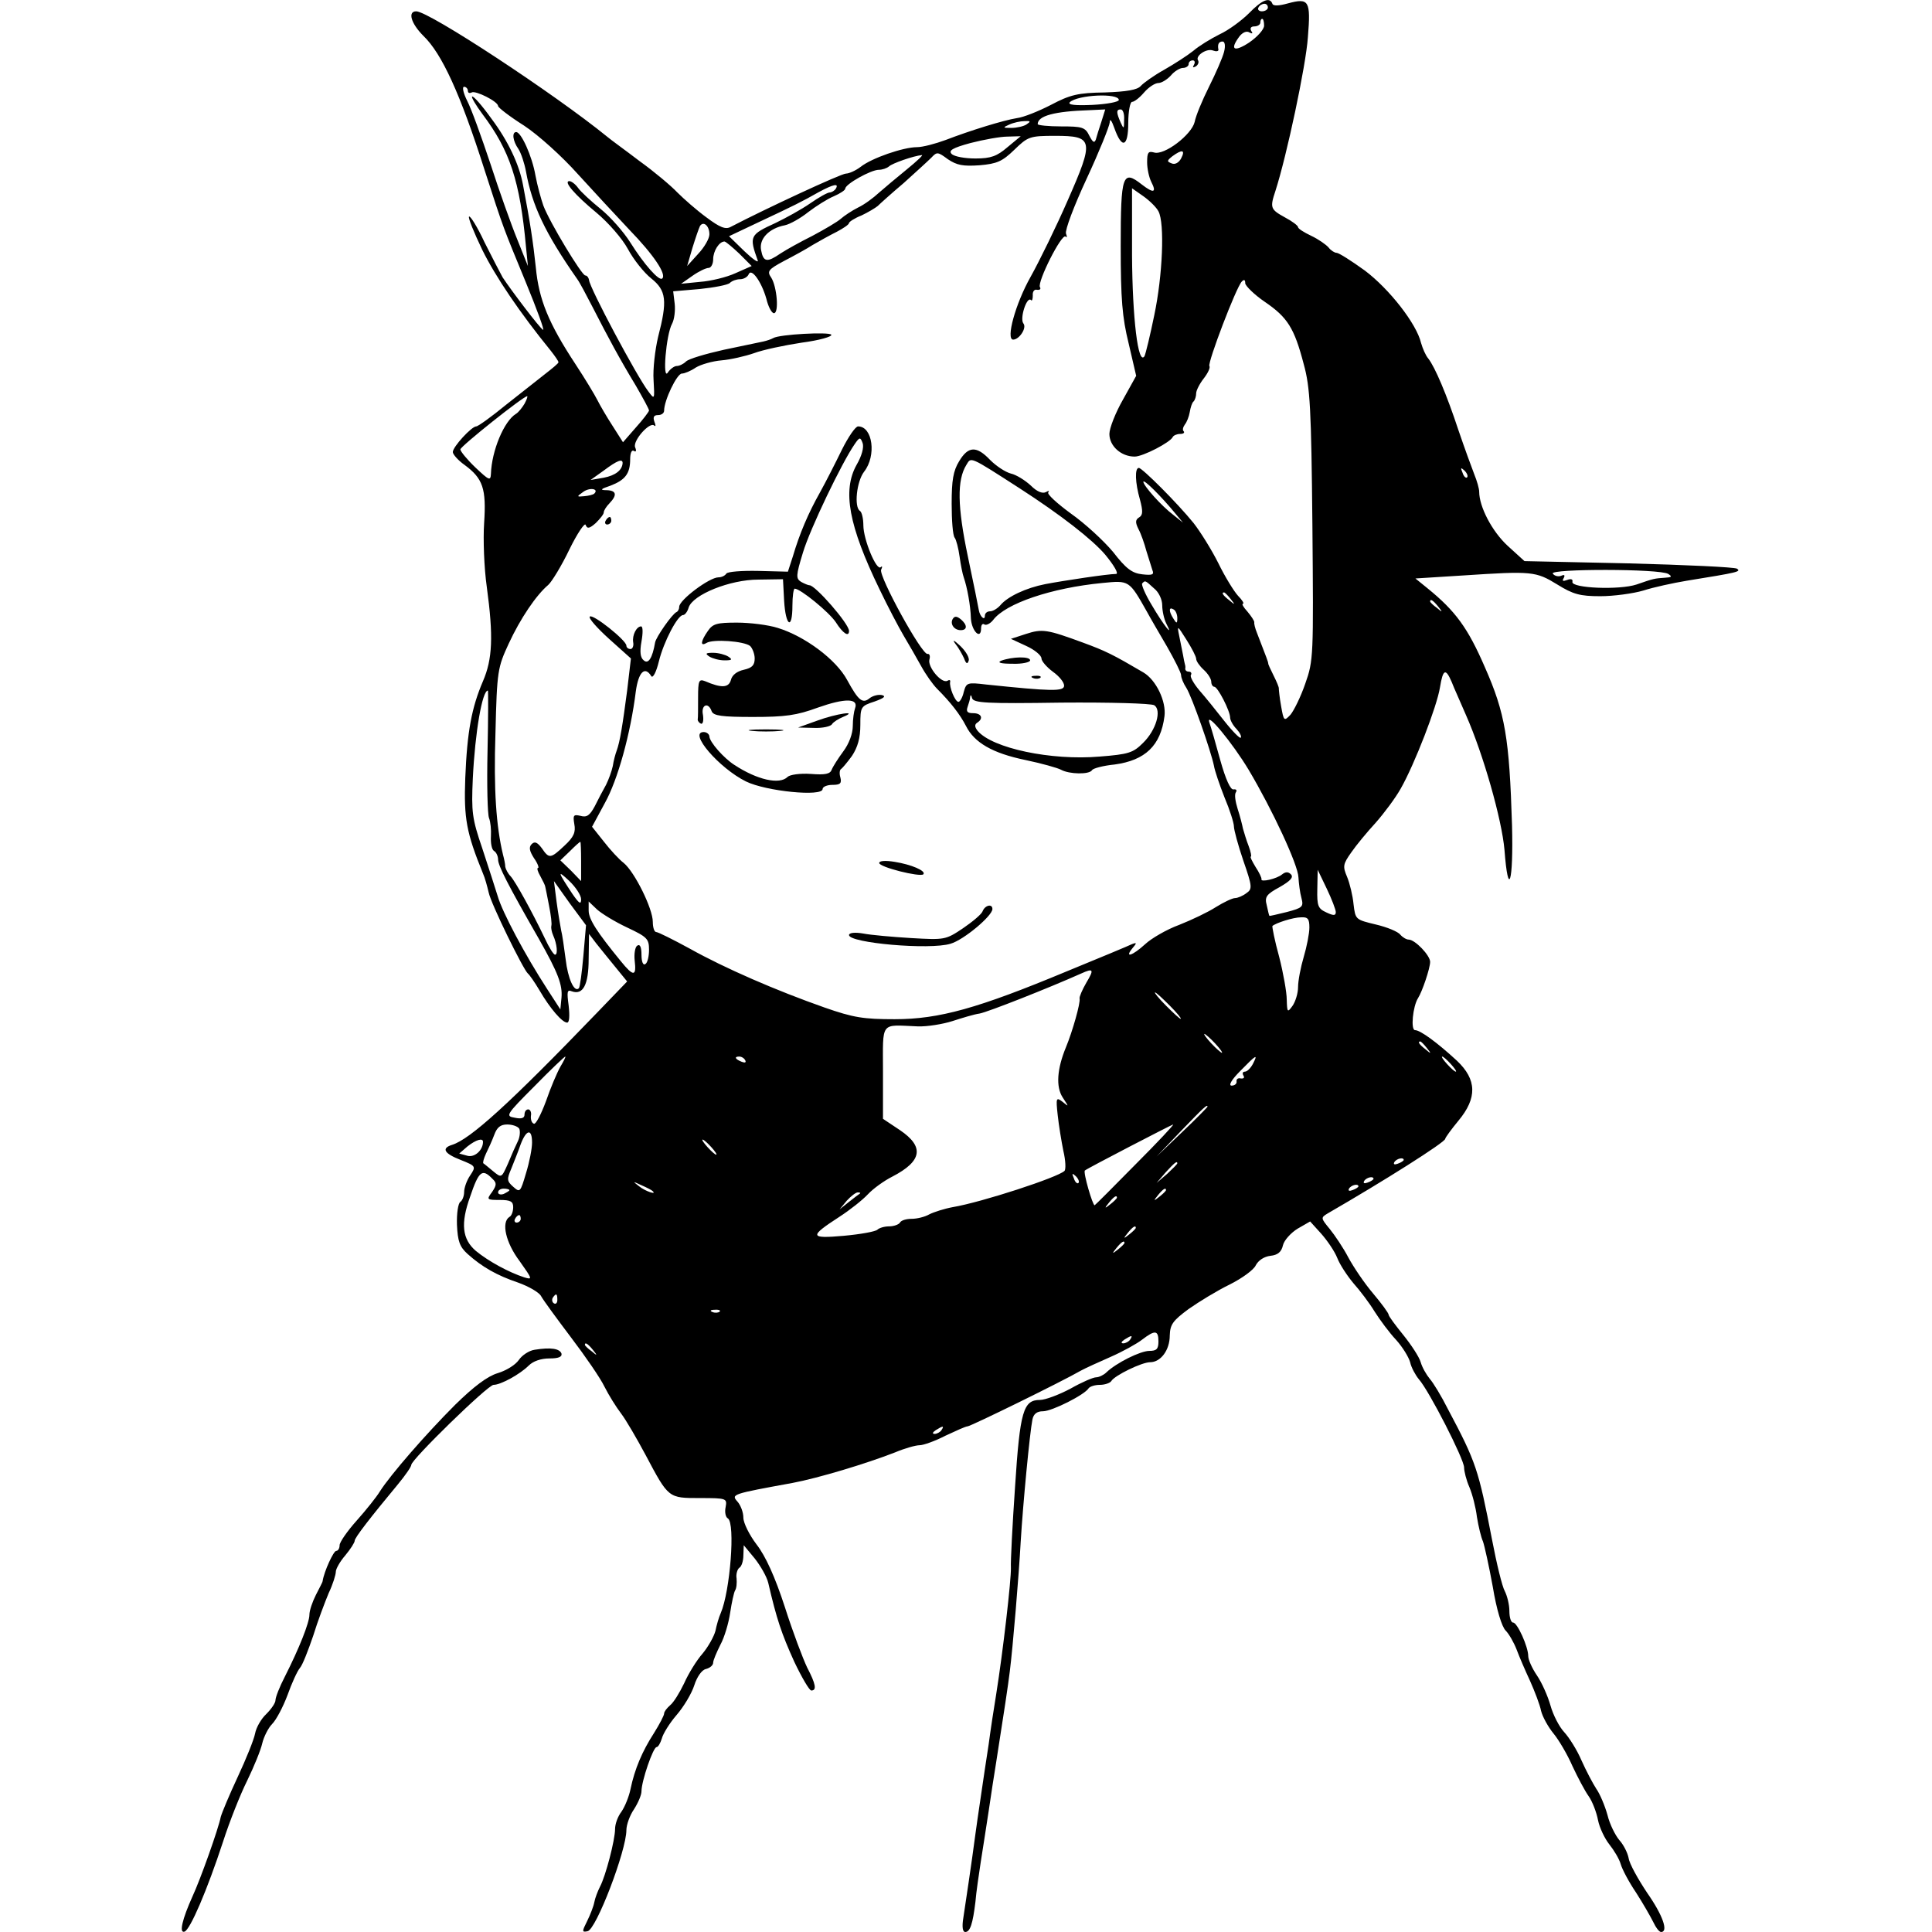 <?xml version="1.0" standalone="no"?>
<!DOCTYPE svg PUBLIC "-//W3C//DTD SVG 20010904//EN"
 "http://www.w3.org/TR/2001/REC-SVG-20010904/DTD/svg10.dtd">
<svg version="1.0" xmlns="http://www.w3.org/2000/svg"
 width="512pt" height="512pt" viewBox="0 0 512 512"
 preserveAspectRatio="xMidYMid meet">

<g transform="translate(0,512) scale(0.1,-0.1)"
fill="#000000" stroke="none">
<path d="M3310 5085 c-19 -19 -54 -45 -78 -56 -24 -12 -55 -31 -70 -44 -15
-12 -49 -34 -77 -50 -27 -15 -55 -35 -62 -43 -9 -10 -36 -15 -95 -17 -71 -1
-92 -6 -143 -33 -33 -17 -73 -33 -90 -35 -37 -6 -124 -33 -189 -58 -27 -10
-61 -19 -76 -19 -36 0 -120 -29 -149 -52 -13 -10 -31 -18 -39 -18 -13 0 -215
-94 -305 -141 -14 -8 -29 -2 -65 25 -26 19 -60 49 -77 66 -16 17 -61 55 -100
83 -38 29 -77 57 -85 64 -140 114 -473 333 -507 333 -23 0 -14 -32 19 -65 49
-47 98 -154 162 -355 52 -161 49 -151 109 -297 30 -73 51 -130 46 -127 -9 5
-84 104 -107 139 -6 11 -28 53 -48 93 -19 41 -38 71 -41 68 -3 -3 13 -42 35
-88 35 -71 99 -166 182 -268 11 -14 20 -27 20 -30 0 -3 -16 -16 -34 -30 -18
-14 -65 -51 -104 -82 -39 -32 -75 -58 -80 -58 -12 0 -62 -54 -62 -68 0 -6 14
-22 31 -34 49 -36 58 -63 52 -154 -3 -43 0 -120 7 -169 18 -132 15 -192 -10
-250 -30 -70 -42 -133 -47 -257 -4 -107 3 -145 47 -253 5 -11 11 -33 15 -50 6
-30 92 -205 104 -215 4 -3 18 -23 31 -45 28 -48 60 -85 73 -85 6 0 7 18 4 45
-5 37 -4 43 8 38 30 -11 45 17 45 86 l1 66 19 -25 c11 -14 34 -42 51 -63 l31
-38 -79 -82 c-234 -243 -337 -336 -385 -351 -29 -9 -21 -23 23 -40 40 -16 41
-17 25 -41 -9 -13 -16 -33 -16 -44 0 -11 -5 -23 -10 -26 -6 -4 -10 -31 -9 -61
2 -43 7 -58 28 -77 39 -35 78 -57 134 -76 28 -10 56 -26 61 -36 6 -11 42 -60
79 -109 38 -50 78 -108 89 -131 11 -22 31 -54 44 -71 13 -17 42 -67 65 -110
61 -115 60 -114 144 -114 71 0 72 -1 68 -24 -3 -13 0 -27 6 -30 20 -13 6 -193
-19 -251 -5 -11 -11 -32 -14 -47 -4 -15 -19 -42 -34 -60 -16 -18 -38 -54 -49
-79 -12 -25 -28 -51 -37 -58 -9 -8 -16 -17 -16 -22 0 -5 -12 -28 -27 -52 -31
-48 -51 -95 -62 -148 -4 -20 -15 -47 -24 -60 -10 -13 -17 -33 -17 -46 0 -29
-25 -125 -40 -153 -6 -12 -13 -30 -15 -41 -2 -11 -11 -34 -19 -50 -14 -28 -14
-30 1 -27 23 4 103 214 103 268 0 14 9 39 20 55 11 17 20 38 20 48 0 27 31
117 40 117 4 0 10 10 14 23 3 12 20 40 39 62 19 22 40 57 47 79 7 22 20 41 31
43 11 3 19 10 19 17 0 6 9 27 19 47 11 20 22 58 26 85 4 27 10 54 13 59 4 6 5
20 4 32 -2 11 2 24 7 28 6 3 11 18 11 33 l1 27 29 -35 c15 -19 32 -48 36 -65
22 -95 35 -134 69 -209 20 -42 40 -76 45 -76 15 0 12 17 -11 61 -11 23 -38 94
-59 160 -26 80 -51 135 -75 166 -19 25 -35 57 -35 71 0 14 -7 33 -16 43 -17
19 -13 20 146 49 69 13 195 51 272 81 26 11 55 19 65 19 10 0 41 11 68 25 28
13 54 25 59 25 8 0 249 118 301 148 11 6 46 22 78 36 32 14 70 35 84 46 34 26
43 25 43 -5 0 -20 -5 -25 -24 -25 -24 0 -88 -32 -114 -57 -7 -7 -20 -13 -27
-13 -8 0 -38 -13 -68 -30 -30 -16 -67 -30 -81 -30 -44 0 -53 -29 -66 -230 -7
-102 -12 -198 -11 -215 1 -31 -21 -222 -39 -335 -6 -36 -15 -95 -20 -133 -6
-37 -15 -100 -21 -140 -6 -39 -12 -83 -14 -97 -3 -22 -9 -70 -32 -222 -4 -24
-2 -38 5 -38 13 0 20 22 27 80 2 25 9 72 14 105 5 33 15 94 21 135 6 41 15
100 20 130 21 133 32 207 36 240 8 63 24 253 29 345 6 100 24 288 31 323 3 15
12 22 28 22 24 0 111 44 121 61 4 5 17 9 30 9 13 0 27 5 30 10 9 15 81 50 103
50 28 0 52 32 52 71 1 29 8 39 50 70 27 19 76 49 109 65 32 16 64 39 69 51 7
13 22 23 39 25 19 2 29 10 33 28 3 13 21 33 39 44 l33 19 29 -32 c16 -18 36
-47 43 -65 7 -18 27 -48 43 -67 17 -19 42 -52 56 -75 14 -22 39 -56 57 -75 17
-19 33 -45 37 -59 3 -14 14 -34 23 -45 27 -30 120 -212 120 -234 0 -10 6 -34
14 -52 8 -19 17 -54 20 -79 4 -25 11 -54 16 -65 4 -11 16 -65 26 -120 10 -61
24 -106 34 -116 9 -9 22 -32 29 -50 7 -19 23 -56 36 -84 12 -27 26 -63 29 -79
4 -16 19 -43 33 -60 14 -17 37 -56 50 -86 14 -30 33 -66 43 -80 10 -14 21 -43
25 -64 4 -20 18 -49 30 -64 12 -15 26 -38 30 -52 4 -14 22 -48 41 -76 18 -28
38 -63 45 -77 7 -15 16 -27 21 -27 20 0 5 44 -37 104 -24 36 -47 77 -49 92 -3
15 -14 36 -25 48 -10 12 -25 41 -31 66 -7 25 -20 56 -30 70 -9 14 -27 48 -39
75 -12 28 -33 61 -46 75 -13 14 -29 45 -36 70 -7 25 -23 61 -36 80 -13 19 -23
42 -23 51 0 25 -29 89 -40 89 -6 0 -10 14 -10 31 0 17 -6 40 -12 52 -7 12 -22
74 -34 137 -36 186 -42 205 -117 346 -17 34 -39 70 -48 80 -9 11 -20 30 -24
44 -4 14 -25 46 -46 72 -21 26 -39 50 -39 54 0 4 -19 30 -41 56 -23 27 -52 70
-66 96 -13 25 -36 59 -49 75 -24 29 -24 30 -6 41 149 86 312 189 312 198 0 3
16 25 35 48 50 60 49 109 -4 159 -52 48 -97 81 -111 81 -12 0 -6 63 8 85 11
17 32 79 32 96 0 17 -40 59 -57 59 -6 0 -16 6 -22 13 -6 8 -35 20 -65 27 -54
13 -54 13 -59 54 -2 22 -10 55 -17 72 -12 28 -11 34 11 65 13 19 42 54 65 79
22 25 52 65 66 90 37 65 96 218 104 268 8 49 15 52 31 15 6 -16 24 -55 38 -88
46 -104 95 -277 102 -357 10 -132 24 -87 20 65 -7 230 -18 297 -72 419 -45
104 -78 149 -152 209 l-32 26 127 8 c182 12 192 11 249 -24 42 -26 60 -31 114
-31 35 0 87 7 114 15 28 9 79 20 115 26 136 22 145 24 133 32 -6 4 -135 10
-287 14 l-276 6 -45 41 c-41 38 -75 103 -75 143 0 8 -6 29 -13 46 -7 18 -26
70 -42 117 -31 94 -62 167 -80 190 -7 8 -15 27 -19 41 -12 51 -84 143 -149
192 -36 26 -69 47 -75 47 -5 0 -15 6 -21 14 -7 8 -27 22 -46 31 -19 9 -35 19
-35 23 0 4 -16 16 -35 26 -38 21 -40 25 -25 70 30 93 81 333 86 407 8 98 3
105 -53 90 -25 -7 -39 -7 -41 -1 -7 19 -28 10 -62 -25z m50 15 c0 -5 -7 -10
-16 -10 -8 0 -12 5 -9 10 3 6 10 10 16 10 5 0 9 -4 9 -10z m-10 -48 c0 -10
-18 -30 -40 -45 -40 -26 -52 -19 -25 17 8 10 19 15 26 10 8 -4 10 -3 5 4 -4 7
-1 12 8 12 9 0 16 5 16 10 0 6 2 10 5 10 3 0 5 -8 5 -18z m-106 -69 c-4 -16
-22 -57 -40 -93 -18 -36 -35 -77 -38 -93 -8 -34 -81 -90 -108 -81 -15 4 -18 0
-18 -26 0 -17 5 -40 11 -52 15 -29 6 -31 -25 -7 -51 40 -56 27 -56 -163 0
-141 4 -189 21 -258 l20 -86 -35 -63 c-20 -35 -36 -76 -36 -91 0 -32 31 -60
67 -60 22 0 95 38 101 52 2 4 11 8 19 8 9 0 13 3 10 7 -4 3 -2 11 3 18 5 6 11
21 13 33 2 12 6 25 10 28 4 4 7 14 7 22 0 7 9 25 20 39 11 14 18 29 15 33 -5
9 71 209 86 224 6 6 9 5 9 -5 1 -7 24 -30 52 -49 60 -41 78 -69 103 -165 17
-61 20 -117 23 -427 3 -348 3 -358 -19 -420 -12 -35 -30 -71 -39 -82 -17 -18
-18 -17 -25 23 -4 22 -6 43 -6 46 1 3 -6 19 -14 35 -8 16 -15 31 -14 32 0 3
-4 14 -30 81 -5 12 -8 25 -7 28 0 4 -8 16 -18 28 -11 12 -16 21 -12 21 4 0 -2
10 -13 21 -11 12 -35 51 -52 86 -18 36 -48 84 -66 107 -43 53 -136 146 -145
146 -11 0 -10 -39 3 -84 8 -30 8 -41 -2 -47 -10 -6 -11 -13 -2 -31 7 -13 16
-39 21 -58 6 -19 13 -42 16 -51 5 -12 0 -14 -27 -11 -27 3 -43 15 -77 59 -25
30 -75 76 -112 102 -37 27 -64 52 -60 56 4 5 1 5 -6 1 -9 -5 -24 1 -40 17 -15
14 -39 29 -53 32 -15 4 -39 20 -55 36 -36 38 -58 37 -82 -3 -16 -26 -20 -51
-20 -113 0 -44 3 -84 8 -90 4 -5 10 -28 13 -50 3 -22 8 -47 11 -55 9 -26 18
-74 19 -109 2 -34 27 -58 27 -26 0 9 4 14 9 10 5 -3 16 3 23 12 33 44 155 85
289 98 72 7 71 8 119 -77 8 -15 32 -56 53 -92 20 -35 37 -69 37 -75 0 -7 6
-22 14 -34 15 -24 65 -167 73 -206 2 -13 15 -51 28 -84 14 -33 25 -68 25 -77
0 -9 11 -50 25 -91 24 -69 24 -75 8 -86 -9 -7 -23 -13 -30 -13 -7 0 -30 -11
-51 -24 -20 -13 -64 -34 -97 -47 -33 -12 -74 -36 -90 -51 -34 -31 -56 -38 -34
-11 12 14 12 16 -1 11 -8 -4 -87 -37 -175 -73 -233 -97 -336 -126 -454 -126
-82 0 -109 4 -186 31 -128 45 -264 104 -357 156 -44 24 -84 44 -89 44 -5 0 -9
12 -9 27 0 35 -48 132 -77 156 -12 9 -36 35 -53 57 l-31 39 34 63 c34 61 68
183 82 296 7 51 24 68 41 40 4 -6 13 10 20 39 13 53 50 123 64 123 5 0 12 9
15 20 11 34 109 74 185 74 l65 1 3 -57 c4 -68 22 -79 22 -13 0 25 3 45 6 45
15 0 91 -62 109 -89 19 -30 35 -40 35 -23 0 19 -90 122 -105 121 -3 0 -13 4
-22 9 -14 9 -14 16 5 78 19 63 103 238 137 287 13 19 15 19 21 3 4 -11 -2 -34
-16 -58 -38 -68 -21 -161 61 -330 22 -46 51 -101 64 -123 13 -22 34 -58 46
-80 12 -22 31 -49 43 -61 35 -35 60 -67 76 -98 22 -44 70 -72 157 -90 43 -9
86 -21 95 -26 22 -12 75 -13 82 -1 3 5 30 12 60 15 81 11 122 50 132 128 5 39
-22 96 -56 116 -80 47 -100 57 -160 79 -95 35 -108 37 -151 23 l-40 -13 41
-19 c22 -10 40 -25 40 -33 0 -7 14 -23 30 -35 17 -12 30 -28 30 -37 0 -16 -34
-15 -207 3 -50 6 -52 5 -59 -20 -3 -14 -10 -26 -14 -26 -9 0 -25 40 -22 53 1
5 -2 6 -7 3 -15 -9 -53 36 -48 56 3 10 0 16 -5 15 -15 -3 -129 205 -123 223 4
8 3 11 -1 7 -11 -11 -46 73 -46 111 0 17 -4 35 -9 38 -16 10 -9 78 11 104 33
42 23 120 -16 120 -7 0 -26 -28 -43 -62 -17 -35 -43 -86 -58 -113 -31 -55 -54
-109 -72 -170 l-13 -40 -78 2 c-44 1 -82 -2 -85 -7 -4 -6 -13 -10 -21 -10 -24
0 -104 -60 -104 -78 0 -6 -3 -12 -7 -14 -11 -4 -55 -67 -57 -81 -7 -41 -18
-58 -30 -47 -9 7 -11 22 -6 50 4 22 4 40 -1 40 -12 0 -24 -23 -21 -42 2 -10
-2 -18 -7 -18 -6 0 -11 4 -11 9 0 14 -89 85 -97 77 -4 -4 19 -30 51 -59 l58
-52 -10 -85 c-12 -91 -19 -136 -28 -160 -3 -8 -8 -26 -10 -40 -3 -14 -11 -36
-18 -50 -8 -14 -21 -39 -30 -57 -13 -24 -21 -30 -38 -25 -18 4 -20 2 -16 -22
4 -21 -1 -34 -26 -57 -37 -35 -41 -35 -60 -7 -12 16 -19 19 -27 11 -8 -8 -6
-18 6 -37 10 -14 14 -26 11 -26 -4 0 -1 -10 6 -22 7 -13 13 -25 13 -28 1 -3 5
-25 10 -50 5 -25 8 -49 6 -54 -1 -5 1 -16 5 -25 10 -22 13 -51 5 -51 -4 0 -16
19 -27 43 -33 69 -78 151 -91 165 -7 7 -13 19 -14 25 0 7 -3 21 -6 32 -18 75
-25 172 -20 322 4 166 6 174 35 237 31 67 73 129 105 156 9 8 35 50 56 94 21
43 41 72 43 65 4 -11 10 -10 27 5 11 11 21 23 21 28 0 5 7 16 15 24 21 22 19
34 -7 35 -19 0 -17 3 10 12 39 15 52 32 52 70 0 16 4 26 10 22 6 -4 7 1 3 10
-6 18 40 69 51 57 4 -3 4 1 0 11 -4 12 -1 17 10 17 9 0 16 5 16 12 0 27 34 98
47 98 7 0 24 7 37 16 13 8 44 17 68 19 24 2 63 11 86 19 24 9 81 21 127 28 46
6 81 16 78 21 -5 8 -138 1 -154 -9 -5 -3 -17 -7 -26 -9 -10 -2 -57 -12 -105
-22 -49 -11 -93 -24 -100 -31 -7 -7 -18 -12 -25 -12 -6 0 -17 -8 -23 -17 -15
-24 -5 100 11 129 6 11 9 35 7 53 l-4 33 70 6 c39 4 75 11 80 16 6 6 18 10 27
10 10 0 20 6 23 13 7 18 34 -19 47 -65 5 -21 14 -38 20 -38 14 0 8 70 -7 94
-12 17 -8 22 33 44 25 13 60 32 77 43 17 10 46 26 64 35 17 9 32 19 32 23 0 3
15 13 33 20 17 8 37 20 43 25 6 6 37 34 69 61 31 28 64 58 73 67 15 16 17 16
44 -4 24 -16 40 -19 84 -16 46 4 60 10 92 41 36 35 41 37 108 37 102 0 104
-11 34 -170 -30 -69 -75 -161 -99 -204 -40 -71 -66 -166 -46 -166 16 0 37 31
27 43 -10 13 9 72 20 62 3 -4 5 2 5 12 -1 10 4 17 11 15 8 -1 11 2 8 7 -8 13
58 144 68 134 4 -4 4 0 1 8 -3 9 21 73 55 146 33 71 60 138 61 149 0 11 5 5
12 -15 20 -57 37 -51 37 13 0 31 5 56 10 56 6 0 20 11 32 25 12 14 29 25 38
25 8 0 23 9 33 20 9 11 24 20 32 20 8 0 15 5 15 10 0 6 5 10 11 10 5 0 7 -5 3
-12 -4 -7 -3 -8 5 -4 6 4 9 11 6 16 -8 12 23 33 40 26 8 -3 14 -2 14 2 -3 15
1 22 11 22 6 0 8 -11 4 -27z m-2004 -104 c0 -5 4 -7 10 -4 10 6 70 -24 70 -36
0 -4 31 -28 69 -52 38 -25 101 -82 142 -128 41 -45 103 -112 137 -148 64 -66
99 -118 87 -129 -8 -8 -48 37 -85 96 -17 27 -52 67 -78 88 -26 21 -53 46 -60
56 -7 10 -18 18 -23 18 -17 0 14 -36 72 -84 31 -26 68 -68 83 -96 15 -28 43
-63 62 -78 40 -32 43 -59 18 -155 -8 -34 -14 -85 -12 -114 3 -52 3 -53 -14
-30 -30 39 -156 275 -157 295 -1 6 -5 12 -10 12 -9 0 -94 140 -111 185 -6 17
-16 53 -21 80 -9 52 -38 115 -51 115 -12 0 -9 -24 6 -45 7 -11 16 -38 20 -60
16 -89 50 -162 136 -285 6 -8 24 -42 41 -75 41 -80 71 -136 114 -207 19 -33
35 -62 35 -66 -1 -4 -16 -24 -35 -45 l-34 -39 -28 44 c-15 23 -33 54 -40 68
-7 14 -33 57 -58 95 -71 108 -97 171 -105 256 -7 66 -15 120 -34 219 -10 54
-39 116 -84 176 -25 35 -48 61 -51 58 -2 -2 10 -23 28 -47 72 -96 99 -176 115
-352 l5 -50 -28 70 c-16 39 -48 129 -71 200 -24 72 -51 147 -62 168 -10 20
-14 37 -8 37 5 0 10 -5 10 -11z m1725 -24 c0 -5 -31 -11 -70 -13 -45 -2 -66 0
-60 7 21 20 130 25 130 6z m-46 -57 c-6 -18 -13 -40 -15 -48 -4 -10 -8 -7 -17
10 -11 23 -19 25 -75 25 -34 0 -62 3 -62 6 0 22 44 34 137 37 l42 2 -10 -32z
m60 5 c0 -25 -1 -26 -9 -8 -12 27 -12 35 0 35 6 0 10 -12 9 -27z m-259 -13
c-8 -5 -26 -9 -40 -9 -23 0 -23 1 -5 9 11 5 29 9 40 9 17 1 17 -1 5 -9z m-50
-60 c-28 -24 -44 -30 -85 -30 -28 0 -56 5 -63 12 -9 9 2 16 50 29 35 9 79 17
98 17 l35 1 -35 -29z m460 -30 c-6 -11 -16 -17 -25 -13 -13 5 -13 7 2 19 26
19 35 17 23 -6z m-727 -29 c-26 -21 -59 -49 -74 -62 -14 -13 -38 -31 -55 -39
-16 -8 -37 -22 -46 -30 -9 -8 -43 -28 -75 -45 -32 -16 -70 -37 -85 -47 -35
-24 -45 -23 -51 9 -6 30 21 58 63 66 14 3 42 19 62 35 21 16 51 35 68 42 16 7
30 16 30 20 0 12 68 50 89 50 9 0 21 4 27 9 8 8 65 28 87 30 5 1 -13 -16 -40
-38z m-188 -51 c-3 -5 -11 -10 -16 -10 -6 0 -29 -13 -52 -29 -23 -16 -65 -39
-92 -52 -68 -31 -70 -35 -47 -99 3 -8 -13 3 -35 24 l-41 40 76 36 c96 45 118
56 162 81 39 21 54 24 45 9z m855 -60 c17 -31 11 -171 -11 -275 -11 -54 -23
-103 -26 -109 -17 -26 -32 101 -33 267 l0 178 30 -21 c17 -12 35 -30 40 -40z
m-1190 -61 c0 -11 -13 -34 -30 -52 l-29 -32 14 48 c8 26 17 52 20 58 9 14 25
1 25 -22z m79 -51 l33 -33 -43 -19 c-24 -11 -66 -21 -94 -23 l-50 -5 30 21
c17 12 36 21 43 21 6 0 12 10 12 23 0 22 16 47 30 47 3 0 21 -15 39 -32z
m-569 -398 c-6 -10 -16 -23 -23 -27 -31 -19 -64 -97 -66 -159 -1 -19 -5 -17
-41 17 -22 21 -40 43 -40 48 0 8 167 141 177 141 2 0 -1 -9 -7 -20z m1312
-224 c110 -71 193 -136 227 -176 23 -28 36 -50 29 -51 -22 0 -141 -18 -188
-27 -51 -10 -100 -33 -119 -56 -8 -9 -20 -16 -27 -16 -8 0 -14 -5 -14 -12 0
-14 -13 -2 -16 15 -1 7 -14 71 -29 142 -28 133 -29 203 -4 243 13 21 6 25 141
-62z m-1052 67 c-1 -19 -19 -33 -50 -39 l-35 -6 35 25 c36 27 50 32 50 20z
m2238 -38 c-3 -3 -9 2 -12 12 -6 14 -5 15 5 6 7 -7 10 -15 7 -18z m-773 -96
l20 -24 -25 20 c-32 24 -79 77 -80 88 0 9 48 -39 85 -84z m-1540 53 c-3 -3
-15 -6 -27 -7 -20 -2 -20 -1 -3 11 17 13 43 9 30 -4z m2846 -213 c11 -7 9 -9
-8 -10 -29 -2 -30 -2 -76 -18 -45 -15 -173 -10 -170 7 2 7 -4 9 -14 5 -11 -4
-14 -3 -9 5 4 8 2 10 -7 6 -8 -3 -18 0 -22 6 -8 13 284 13 306 -1z m-1363 -38
c13 -10 22 -30 22 -45 0 -15 5 -37 11 -49 21 -40 -8 -3 -39 50 -17 28 -28 54
-25 57 8 8 7 9 31 -13z m203 -28 c13 -16 12 -17 -3 -4 -17 13 -22 21 -14 21 2
0 10 -8 17 -17z m550 -20 c13 -16 12 -17 -3 -4 -10 7 -18 15 -18 17 0 8 8 3
21 -13z m-691 -31 c0 -15 -2 -15 -10 -2 -13 20 -13 33 0 25 6 -3 10 -14 10
-23z m50 -108 c0 -6 9 -19 20 -29 11 -10 20 -24 20 -32 0 -7 4 -13 8 -13 9 0
42 -64 42 -82 0 -6 7 -20 17 -30 9 -10 14 -20 11 -23 -2 -3 -22 17 -44 45 -21
27 -51 64 -66 81 -15 18 -25 36 -22 40 3 5 0 9 -5 9 -6 0 -10 3 -10 8 1 4 0 9
-1 12 -1 3 -3 14 -5 25 -2 11 -7 34 -10 50 -6 29 -5 28 19 -10 14 -22 26 -45
26 -51z m-1878 -245 c-2 -88 0 -168 4 -177 4 -10 6 -31 5 -48 -1 -18 2 -35 8
-39 6 -3 11 -14 11 -23 0 -16 26 -67 108 -210 51 -90 63 -122 60 -156 l-3 -31
-35 54 c-59 91 -119 204 -131 246 -7 22 -25 79 -41 127 -27 79 -29 96 -25 185
6 123 25 233 40 233 1 0 1 -72 -1 -161z m1521 129 c127 1 238 -2 246 -7 20
-13 5 -66 -30 -100 -26 -26 -38 -30 -115 -36 -128 -11 -284 22 -323 68 -8 10
-9 17 -1 22 17 11 11 25 -11 25 -15 0 -19 4 -15 16 3 9 7 21 7 27 1 7 3 5 5
-3 4 -13 37 -15 237 -12z m496 -178 c63 -106 131 -252 132 -285 1 -16 4 -41 8
-55 6 -23 3 -26 -39 -37 -25 -6 -45 -11 -46 -10 -1 1 -4 14 -7 28 -6 22 -1 29
34 48 28 16 38 26 30 34 -7 7 -14 7 -23 0 -14 -12 -58 -22 -55 -13 1 3 -6 18
-16 33 -9 15 -15 27 -12 27 2 0 0 12 -6 28 -6 15 -12 36 -15 46 -2 10 -8 34
-14 52 -6 19 -9 38 -5 44 4 6 1 9 -6 8 -8 -2 -21 27 -35 77 -12 44 -25 89 -29
100 -11 34 62 -55 104 -125z m-1769 -242 l0 -53 -27 28 -28 27 25 24 c14 14
26 25 28 25 1 1 2 -23 2 -51z m0 -101 c0 -15 -5 -12 -23 14 -39 59 -41 65 -9
35 18 -17 32 -39 32 -49z m2000 -34 c0 -10 -6 -10 -25 -1 -22 10 -25 17 -24
62 l1 51 24 -50 c13 -27 24 -56 24 -62z m-1994 -116 c-4 -45 -9 -83 -12 -86
-12 -12 -29 25 -35 77 -4 31 -9 66 -12 77 -2 11 -8 45 -12 75 l-7 55 42 -59
43 -58 -7 -81z m116 75 c53 -25 58 -30 58 -59 0 -17 -4 -35 -10 -38 -6 -4 -10
7 -10 25 0 20 -4 29 -11 24 -6 -3 -9 -22 -7 -40 5 -42 -3 -43 -37 -1 -63 77
-85 111 -85 134 l0 24 22 -21 c12 -11 48 -33 80 -48z m1808 0 c0 -16 -7 -51
-15 -78 -8 -27 -15 -63 -15 -80 0 -16 -7 -39 -15 -50 -13 -18 -14 -17 -15 17
0 19 -9 70 -20 113 -12 43 -19 80 -18 82 9 8 55 23 76 23 18 1 22 -4 22 -27z
m-591 -146 c-11 -19 -19 -38 -18 -42 3 -11 -19 -88 -36 -129 -24 -58 -27 -105
-9 -133 17 -26 17 -26 0 -12 -17 13 -18 11 -13 -35 3 -28 10 -70 15 -95 6 -25
7 -49 3 -53 -17 -17 -219 -83 -296 -96 -22 -4 -50 -13 -62 -19 -12 -7 -33 -12
-47 -12 -14 0 -28 -4 -31 -10 -3 -5 -16 -10 -29 -10 -12 0 -26 -4 -31 -9 -6
-5 -45 -12 -89 -16 -91 -8 -92 -2 -12 50 28 18 62 45 76 60 14 15 43 36 65 47
79 41 85 79 20 123 l-45 30 0 123 c0 138 -9 126 92 122 25 -1 67 6 92 14 25 8
57 18 72 20 22 4 184 68 269 106 33 15 35 11 14 -24z m221 -61 c19 -19 32 -35
29 -35 -3 0 -20 16 -39 35 -19 19 -32 35 -29 35 3 0 20 -16 39 -35z m120 -100
c13 -14 21 -25 18 -25 -2 0 -15 11 -28 25 -13 14 -21 25 -18 25 2 0 15 -11 28
-25z m561 -12 c13 -16 12 -17 -3 -4 -17 13 -22 21 -14 21 2 0 10 -8 17 -17z
m-2296 -50 c-9 -16 -26 -56 -38 -91 -13 -35 -27 -62 -32 -60 -6 2 -9 11 -8 21
2 9 -2 17 -7 17 -6 0 -10 -6 -10 -14 0 -9 -8 -12 -26 -8 -25 4 -23 8 52 83 43
44 80 79 82 79 2 0 -4 -12 -13 -27z m490 17 c3 -6 -1 -7 -9 -4 -18 7 -21 14
-7 14 6 0 13 -4 16 -10z m1345 -10 c-6 -11 -15 -20 -21 -20 -6 0 -7 -5 -4 -10
4 -6 1 -9 -7 -8 -7 2 -12 -2 -11 -8 1 -6 -5 -11 -13 -11 -9 0 -1 15 23 39 42
43 48 47 33 18z m525 0 c10 -11 16 -20 13 -20 -3 0 -13 9 -23 20 -10 11 -16
20 -13 20 3 0 13 -9 23 -20z m-645 -113 c0 -1 -30 -32 -67 -67 l-68 -65 65 68
c60 62 70 72 70 64z m-1824 -58 c3 -6 2 -21 -3 -32 -6 -12 -18 -39 -27 -61
-17 -38 -17 -38 -39 -20 -12 10 -24 20 -26 21 -2 2 1 13 7 26 6 12 16 34 22
50 7 19 16 27 34 27 14 0 28 -5 32 -11z m1633 -95 c-57 -58 -106 -107 -108
-108 -5 -2 -31 87 -26 92 5 5 229 121 234 122 3 0 -42 -48 -100 -106z m-1599
58 c0 -16 -7 -52 -16 -81 -15 -51 -16 -52 -34 -36 -17 15 -17 20 -5 48 7 18
19 47 25 65 15 39 30 42 30 4z m-130 2 c0 -22 -22 -42 -41 -37 l-22 6 22 19
c23 18 41 23 41 12z m605 -14 c10 -11 16 -20 13 -20 -3 0 -13 9 -23 20 -10 11
-16 20 -13 20 3 0 13 -9 23 -20z m1835 -34 c0 -2 -7 -7 -16 -10 -8 -3 -12 -2
-9 4 6 10 25 14 25 6z m-600 -9 c0 -2 -12 -14 -27 -28 l-28 -24 24 28 c23 25
31 32 31 24z m-1815 -41 c12 -11 11 -17 -1 -35 -15 -20 -14 -21 20 -21 29 0
36 -4 36 -19 0 -11 -4 -23 -10 -26 -22 -14 -10 -68 27 -117 34 -48 35 -50 12
-43 -40 13 -94 42 -128 70 -36 31 -41 72 -15 144 23 68 32 75 59 47z m1553
-11 c-3 -3 -9 2 -12 12 -6 14 -5 15 5 6 7 -7 10 -15 7 -18z m782 11 c0 -2 -7
-7 -16 -10 -8 -3 -12 -2 -9 4 6 10 25 14 25 6z m-1911 -32 c14 -12 -19 -1 -35
12 -18 14 -18 14 6 3 14 -6 27 -13 29 -15z m1871 12 c0 -2 -7 -7 -16 -10 -8
-3 -12 -2 -9 4 6 10 25 14 25 6z m-2250 -10 c0 -2 -7 -6 -15 -10 -8 -3 -15 -1
-15 4 0 6 7 10 15 10 8 0 15 -2 15 -4z m1740 0 c0 -2 -8 -10 -17 -17 -16 -13
-17 -12 -4 4 13 16 21 21 21 13z m-811 -9 c-2 -1 -15 -11 -29 -22 l-25 -20 19
23 c11 12 24 22 29 22 6 0 8 -1 6 -3z m681 -11 c0 -2 -8 -10 -17 -17 -16 -13
-17 -12 -4 4 13 16 21 21 21 13z m-1580 -56 c0 -5 -5 -10 -11 -10 -5 0 -7 5
-4 10 3 6 8 10 11 10 2 0 4 -4 4 -10z m1630 -24 c0 -2 -8 -10 -17 -17 -16 -13
-17 -12 -4 4 13 16 21 21 21 13z m-30 -40 c0 -2 -8 -10 -17 -17 -16 -13 -17
-12 -4 4 13 16 21 21 21 13z m-1503 -151 c0 -8 -4 -12 -9 -9 -5 3 -6 10 -3 15
9 13 12 11 12 -6z m430 -31 c-3 -3 -12 -4 -19 -1 -8 3 -5 6 6 6 11 1 17 -2 13
-5z m1088 -74 c-3 -5 -12 -10 -18 -10 -7 0 -6 4 3 10 19 12 23 12 15 0z
m-1424 -27 c13 -16 12 -17 -3 -4 -10 7 -18 15 -18 17 0 8 8 3 21 -13z m924
-213 c-3 -5 -12 -10 -18 -10 -7 0 -6 4 3 10 19 12 23 12 15 0z"/>
<path d="M1605 3740 c-3 -5 -1 -10 4 -10 6 0 11 5 11 10 0 6 -2 10 -4 10 -3 0
-8 -4 -11 -10z"/>
<path d="M2525 3480 c-8 -13 3 -30 21 -30 18 0 18 14 0 29 -10 8 -16 9 -21 1z"/>
<path d="M1876 3448 c-19 -27 -21 -42 -4 -32 17 11 100 5 116 -8 6 -6 12 -21
12 -33 0 -18 -7 -25 -29 -30 -18 -4 -31 -14 -34 -27 -6 -21 -25 -22 -69 -3
-16 6 -18 1 -18 -44 0 -28 0 -54 -1 -58 0 -4 4 -9 9 -11 5 -1 7 9 5 23 -6 27
14 36 23 10 5 -12 27 -15 109 -15 86 0 116 4 173 25 71 25 108 25 98 -2 -3 -8
-6 -29 -6 -47 0 -20 -10 -47 -25 -67 -14 -19 -28 -41 -31 -49 -4 -11 -17 -14
-55 -11 -29 2 -56 -2 -62 -8 -21 -21 -80 -8 -141 32 -28 18 -65 60 -66 75 0 6
-7 12 -15 12 -42 0 41 -96 112 -131 53 -26 203 -41 203 -20 0 6 12 11 26 11
21 0 25 4 21 20 -3 10 -2 20 2 22 3 2 16 17 29 35 15 23 22 47 22 82 0 48 1
50 38 62 25 9 31 14 19 17 -10 2 -24 -2 -32 -8 -19 -16 -30 -7 -60 48 -29 54
-112 116 -184 138 -25 8 -74 14 -108 14 -53 0 -64 -3 -77 -22z"/>
<path d="M2531 3415 c9 -11 19 -29 24 -40 5 -14 9 -16 12 -6 3 7 -7 25 -23 40
-15 14 -21 17 -13 6z"/>
<path d="M1880 3380 c8 -5 26 -10 40 -10 20 0 22 2 10 10 -8 5 -26 10 -40 10
-20 0 -22 -2 -10 -10z"/>
<path d="M2653 3369 c-11 -5 -1 -8 30 -8 26 -1 47 4 47 9 0 11 -47 10 -77 -1z"/>
<path d="M2738 3323 c7 -3 16 -2 19 1 4 3 -2 6 -13 5 -11 0 -14 -3 -6 -6z"/>
<path d="M2165 3210 l-50 -18 42 -1 c23 -1 45 4 48 10 4 6 17 14 29 19 44 18
-17 9 -69 -10z"/>
<path d="M1993 3183 c20 -2 54 -2 75 0 20 2 3 4 -38 4 -41 0 -58 -2 -37 -4z"/>
<path d="M2330 2833 c0 -11 108 -38 117 -30 8 9 -32 26 -76 33 -24 4 -41 3
-41 -3z"/>
<path d="M2604 2705 c-3 -8 -27 -28 -52 -45 -46 -31 -49 -31 -137 -26 -49 3
-107 8 -127 12 -23 4 -38 2 -38 -4 0 -21 214 -40 269 -23 35 10 111 74 111 92
0 15 -20 10 -26 -6z"/>
<path d="M1417 1543 c-15 -2 -34 -15 -42 -27 -9 -13 -33 -28 -56 -35 -27 -8
-63 -35 -113 -84 -77 -77 -171 -185 -199 -229 -9 -15 -37 -50 -62 -78 -25 -28
-45 -57 -45 -65 0 -8 -4 -15 -9 -15 -7 0 -32 -54 -36 -80 0 -3 -9 -19 -18 -37
-9 -18 -17 -41 -17 -52 0 -21 -27 -89 -65 -164 -14 -27 -25 -55 -25 -63 0 -7
-11 -23 -24 -36 -14 -13 -27 -36 -30 -52 -3 -16 -24 -68 -46 -115 -22 -47 -42
-95 -45 -106 -6 -31 -54 -166 -75 -211 -27 -60 -36 -98 -21 -93 15 5 60 110
102 238 17 53 46 126 64 162 18 37 36 81 40 99 4 17 16 41 26 51 11 11 29 45
41 77 11 31 26 64 33 72 7 8 22 47 35 85 12 39 31 89 41 113 11 23 19 49 19
57 0 7 11 27 25 43 14 17 25 34 25 39 0 8 42 62 115 150 19 23 35 46 35 51 0
14 203 212 218 212 19 0 70 28 93 51 12 12 33 19 55 19 24 0 34 4 32 13 -5 13
-28 17 -71 10z"/>
</g>
</svg>
